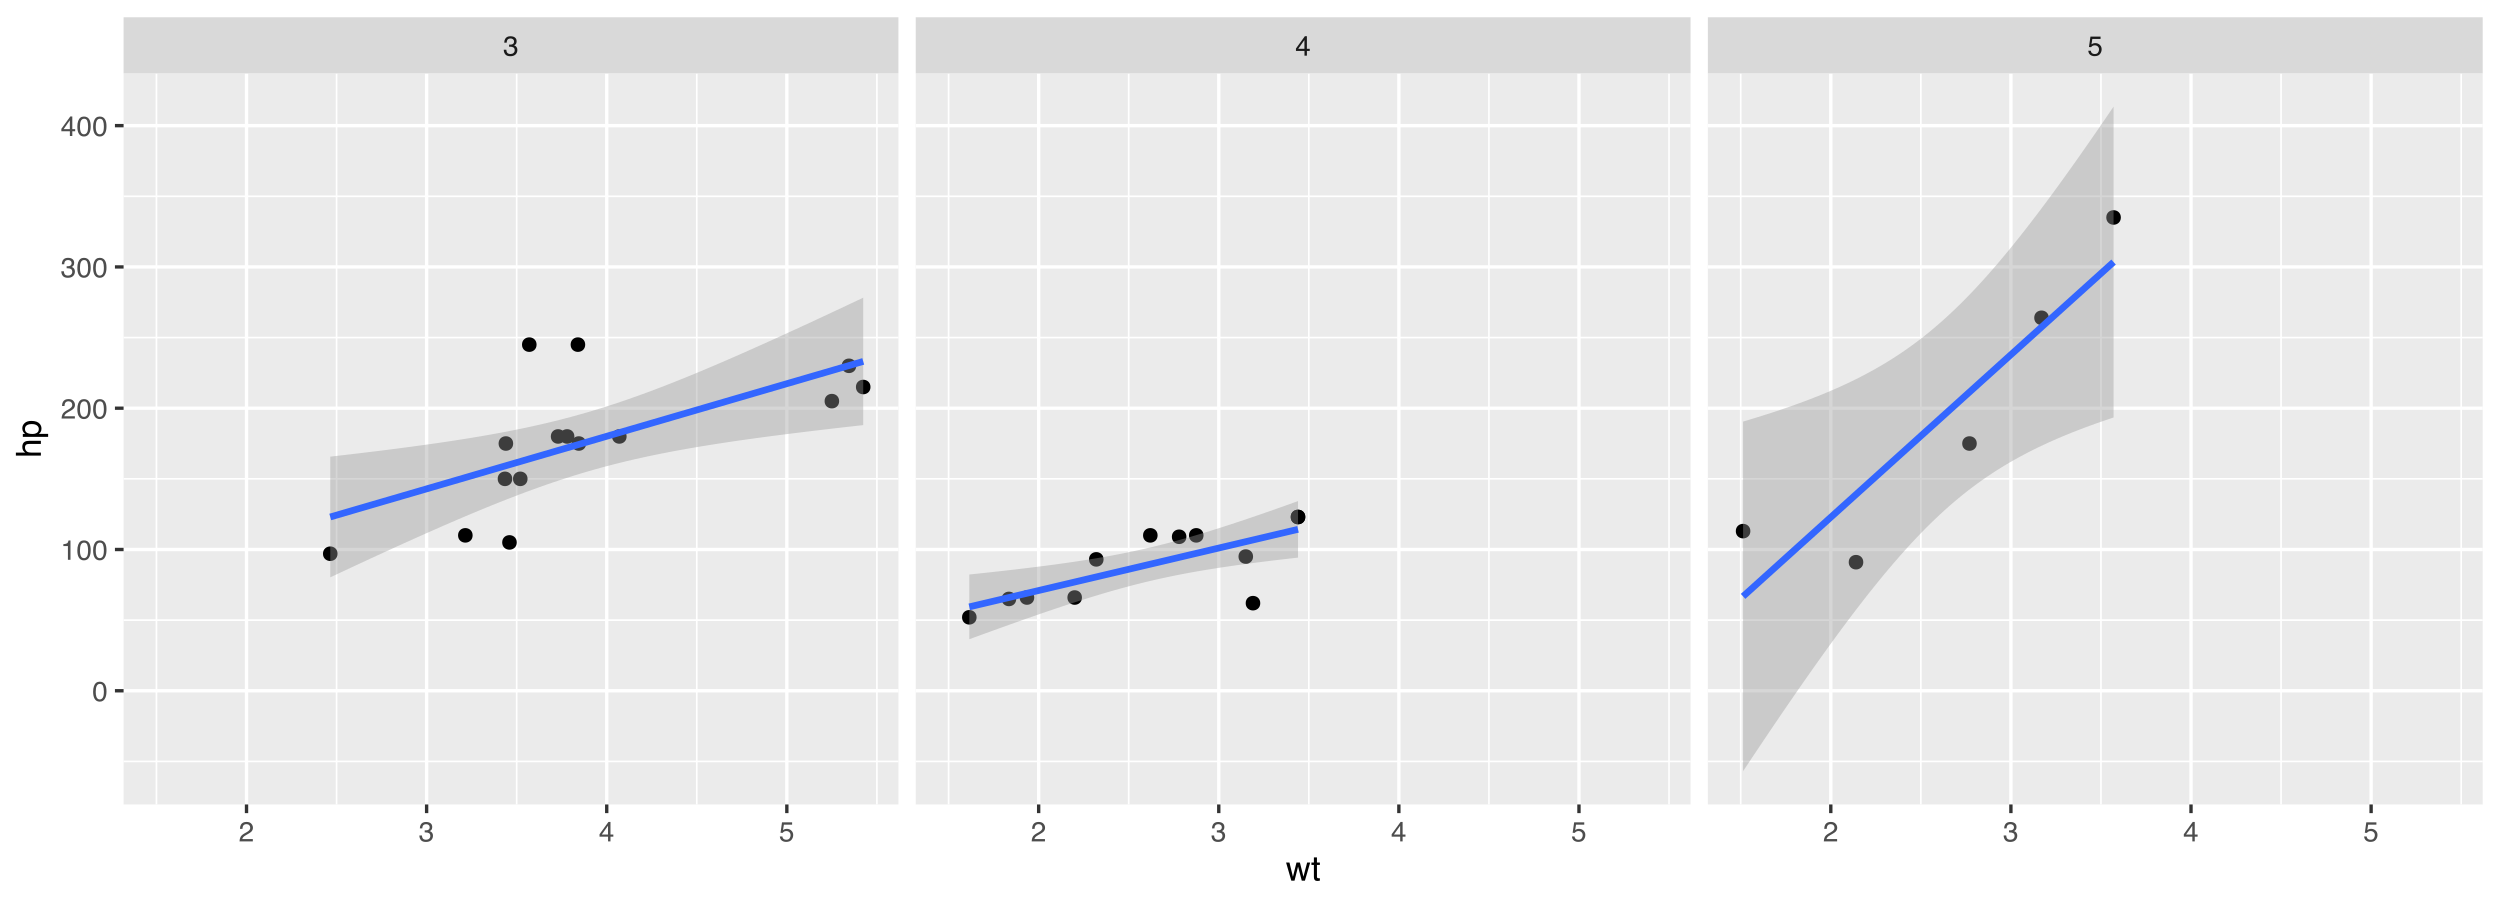 <?xml version="1.0" encoding="UTF-8"?>
<svg xmlns="http://www.w3.org/2000/svg" xmlns:xlink="http://www.w3.org/1999/xlink" width="792" height="288" viewBox="0 0 792 288">
<defs>
<g>
<g id="glyph-0-0">
<path d="M 0.281 0 L 0.281 -6.312 L 5.297 -6.312 L 5.297 0 Z M 4.5 -0.797 L 4.5 -5.516 L 1.078 -5.516 L 1.078 -0.797 Z M 4.5 -0.797 "/>
</g>
<g id="glyph-0-1">
<path d="M 2.281 0.172 C 1.551 0.172 1.02 -0.023 0.688 -0.422 C 0.363 -0.828 0.203 -1.316 0.203 -1.891 L 1.016 -1.891 C 1.047 -1.492 1.117 -1.203 1.234 -1.016 C 1.441 -0.691 1.805 -0.531 2.328 -0.531 C 2.734 -0.531 3.055 -0.641 3.297 -0.859 C 3.547 -1.078 3.672 -1.359 3.672 -1.703 C 3.672 -2.129 3.539 -2.426 3.281 -2.594 C 3.031 -2.758 2.672 -2.844 2.203 -2.844 C 2.148 -2.844 2.098 -2.844 2.047 -2.844 C 1.992 -2.844 1.941 -2.844 1.891 -2.844 L 1.891 -3.516 C 1.973 -3.516 2.039 -3.508 2.094 -3.5 C 2.145 -3.5 2.203 -3.5 2.266 -3.5 C 2.555 -3.5 2.797 -3.547 2.984 -3.641 C 3.305 -3.797 3.469 -4.082 3.469 -4.5 C 3.469 -4.801 3.359 -5.035 3.141 -5.203 C 2.922 -5.367 2.672 -5.453 2.391 -5.453 C 1.867 -5.453 1.508 -5.281 1.312 -4.938 C 1.207 -4.75 1.145 -4.477 1.125 -4.125 L 0.359 -4.125 C 0.359 -4.582 0.453 -4.973 0.641 -5.297 C 0.953 -5.867 1.504 -6.156 2.297 -6.156 C 2.93 -6.156 3.422 -6.016 3.766 -5.734 C 4.109 -5.461 4.281 -5.062 4.281 -4.531 C 4.281 -4.145 4.176 -3.836 3.969 -3.609 C 3.844 -3.461 3.68 -3.348 3.484 -3.266 C 3.805 -3.172 4.055 -3 4.234 -2.75 C 4.422 -2.5 4.516 -2.191 4.516 -1.828 C 4.516 -1.234 4.316 -0.75 3.922 -0.375 C 3.535 -0.008 2.988 0.172 2.281 0.172 Z M 2.281 0.172 "/>
</g>
<g id="glyph-0-2">
<path d="M 2.906 -2.172 L 2.906 -4.969 L 0.938 -2.172 Z M 2.922 0 L 2.922 -1.5 L 0.219 -1.5 L 0.219 -2.266 L 3.047 -6.172 L 3.688 -6.172 L 3.688 -2.172 L 4.594 -2.172 L 4.594 -1.5 L 3.688 -1.5 L 3.688 0 Z M 2.922 0 "/>
</g>
<g id="glyph-0-3">
<path d="M 1.094 -1.562 C 1.133 -1.125 1.336 -0.82 1.703 -0.656 C 1.879 -0.57 2.094 -0.531 2.344 -0.531 C 2.801 -0.531 3.141 -0.676 3.359 -0.969 C 3.578 -1.258 3.688 -1.582 3.688 -1.938 C 3.688 -2.363 3.555 -2.691 3.297 -2.922 C 3.035 -3.16 2.719 -3.281 2.344 -3.281 C 2.082 -3.281 1.852 -3.227 1.656 -3.125 C 1.469 -3.02 1.305 -2.879 1.172 -2.703 L 0.5 -2.734 L 0.969 -6.047 L 4.172 -6.047 L 4.172 -5.297 L 1.562 -5.297 L 1.297 -3.594 C 1.43 -3.695 1.566 -3.773 1.703 -3.828 C 1.93 -3.93 2.195 -3.984 2.5 -3.984 C 3.062 -3.984 3.535 -3.801 3.922 -3.438 C 4.316 -3.07 4.516 -2.609 4.516 -2.047 C 4.516 -1.461 4.332 -0.945 3.969 -0.5 C 3.613 -0.062 3.047 0.156 2.266 0.156 C 1.754 0.156 1.305 0.016 0.922 -0.266 C 0.547 -0.547 0.332 -0.977 0.281 -1.562 Z M 1.094 -1.562 "/>
</g>
<g id="glyph-0-4">
<path d="M 0.281 0 C 0.301 -0.531 0.406 -0.988 0.594 -1.375 C 0.789 -1.77 1.164 -2.129 1.719 -2.453 L 2.547 -2.922 C 2.91 -3.141 3.164 -3.328 3.312 -3.484 C 3.551 -3.711 3.672 -3.984 3.672 -4.297 C 3.672 -4.648 3.562 -4.93 3.344 -5.141 C 3.133 -5.359 2.848 -5.469 2.484 -5.469 C 1.961 -5.469 1.598 -5.266 1.391 -4.859 C 1.285 -4.648 1.227 -4.352 1.219 -3.969 L 0.422 -3.969 C 0.43 -4.5 0.531 -4.938 0.719 -5.281 C 1.051 -5.875 1.645 -6.172 2.5 -6.172 C 3.195 -6.172 3.707 -5.977 4.031 -5.594 C 4.363 -5.219 4.531 -4.797 4.531 -4.328 C 4.531 -3.836 4.352 -3.414 4 -3.062 C 3.801 -2.863 3.441 -2.617 2.922 -2.328 L 2.344 -2 C 2.062 -1.844 1.836 -1.695 1.672 -1.562 C 1.391 -1.312 1.211 -1.035 1.141 -0.734 L 4.5 -0.734 L 4.5 0 Z M 0.281 0 "/>
</g>
<g id="glyph-0-5">
<path d="M 2.375 -6.156 C 3.176 -6.156 3.754 -5.828 4.109 -5.172 C 4.379 -4.66 4.516 -3.961 4.516 -3.078 C 4.516 -2.242 4.391 -1.555 4.141 -1.016 C 3.785 -0.223 3.195 0.172 2.375 0.172 C 1.633 0.172 1.082 -0.148 0.719 -0.797 C 0.426 -1.328 0.281 -2.047 0.281 -2.953 C 0.281 -3.648 0.367 -4.25 0.547 -4.75 C 0.879 -5.688 1.488 -6.156 2.375 -6.156 Z M 2.375 -0.531 C 2.77 -0.531 3.086 -0.707 3.328 -1.062 C 3.566 -1.426 3.688 -2.086 3.688 -3.047 C 3.688 -3.754 3.598 -4.332 3.422 -4.781 C 3.254 -5.227 2.922 -5.453 2.422 -5.453 C 1.973 -5.453 1.641 -5.238 1.422 -4.812 C 1.211 -4.383 1.109 -3.754 1.109 -2.922 C 1.109 -2.297 1.176 -1.789 1.312 -1.406 C 1.52 -0.82 1.875 -0.531 2.375 -0.531 Z M 2.375 -0.531 "/>
</g>
<g id="glyph-0-6">
<path d="M 0.844 -4.359 L 0.844 -4.953 C 1.395 -5.004 1.781 -5.094 2 -5.219 C 2.227 -5.344 2.395 -5.645 2.5 -6.125 L 3.109 -6.125 L 3.109 0 L 2.297 0 L 2.297 -4.359 Z M 0.844 -4.359 "/>
</g>
<g id="glyph-1-0">
<path d="M 0.359 0 L 0.359 -7.891 L 6.625 -7.891 L 6.625 0 Z M 5.625 -0.984 L 5.625 -6.906 L 1.344 -6.906 L 1.344 -0.984 Z M 5.625 -0.984 "/>
</g>
<g id="glyph-1-1">
<path d="M 1.156 -5.75 L 2.266 -1.219 L 3.391 -5.75 L 4.469 -5.75 L 5.594 -1.25 L 6.766 -5.75 L 7.734 -5.75 L 6.062 0 L 5.062 0 L 3.891 -4.453 L 2.766 0 L 1.75 0 L 0.094 -5.75 Z M 1.156 -5.75 "/>
</g>
<g id="glyph-1-2">
<path d="M 0.906 -7.359 L 1.875 -7.359 L 1.875 -5.75 L 2.797 -5.75 L 2.797 -4.969 L 1.875 -4.969 L 1.875 -1.203 C 1.875 -1.004 1.941 -0.875 2.078 -0.812 C 2.16 -0.77 2.285 -0.75 2.453 -0.75 C 2.504 -0.75 2.555 -0.75 2.609 -0.75 C 2.66 -0.75 2.723 -0.754 2.797 -0.766 L 2.797 0 C 2.68 0.031 2.562 0.051 2.438 0.062 C 2.32 0.082 2.195 0.094 2.062 0.094 C 1.613 0.094 1.305 -0.02 1.141 -0.25 C 0.984 -0.488 0.906 -0.789 0.906 -1.156 L 0.906 -4.969 L 0.125 -4.969 L 0.125 -5.75 L 0.906 -5.75 Z M 0.906 -7.359 "/>
</g>
<g id="glyph-2-0">
<path d="M 0 -0.359 L -7.891 -0.359 L -7.891 -6.625 L 0 -6.625 Z M -0.984 -5.625 L -6.906 -5.625 L -6.906 -1.344 L -0.984 -1.344 Z M -0.984 -5.625 "/>
</g>
<g id="glyph-2-1">
<path d="M -7.922 -0.703 L -7.922 -1.672 L -4.969 -1.672 C -5.258 -1.898 -5.469 -2.109 -5.594 -2.297 C -5.789 -2.609 -5.891 -2.992 -5.891 -3.453 C -5.891 -4.285 -5.598 -4.852 -5.016 -5.156 C -4.691 -5.312 -4.25 -5.391 -3.688 -5.391 L 0 -5.391 L 0 -4.406 L -3.625 -4.406 C -4.051 -4.406 -4.363 -4.352 -4.562 -4.25 C -4.875 -4.07 -5.031 -3.738 -5.031 -3.25 C -5.031 -2.852 -4.891 -2.488 -4.609 -2.156 C -4.336 -1.832 -3.816 -1.672 -3.047 -1.672 L 0 -1.672 L 0 -0.703 Z M -7.922 -0.703 "/>
</g>
<g id="glyph-2-2">
<path d="M -0.656 -3.141 C -0.656 -3.586 -0.844 -3.957 -1.219 -4.25 C -1.594 -4.551 -2.156 -4.703 -2.906 -4.703 C -3.363 -4.703 -3.758 -4.641 -4.094 -4.516 C -4.727 -4.266 -5.047 -3.805 -5.047 -3.141 C -5.047 -2.461 -4.711 -2.004 -4.047 -1.766 C -3.68 -1.629 -3.223 -1.562 -2.672 -1.562 C -2.234 -1.562 -1.859 -1.629 -1.547 -1.766 C -0.953 -2.016 -0.656 -2.473 -0.656 -3.141 Z M -5.719 -0.641 L -5.719 -1.578 L -4.969 -1.578 C -5.227 -1.766 -5.426 -1.973 -5.562 -2.203 C -5.781 -2.535 -5.891 -2.922 -5.891 -3.359 C -5.891 -4.004 -5.641 -4.555 -5.141 -5.016 C -4.641 -5.473 -3.926 -5.703 -3 -5.703 C -1.75 -5.703 -0.852 -5.375 -0.312 -4.719 C 0.02 -4.301 0.188 -3.816 0.188 -3.266 C 0.188 -2.828 0.094 -2.461 -0.094 -2.172 C -0.195 -2.004 -0.379 -1.812 -0.641 -1.594 L 2.297 -1.594 L 2.297 -0.641 Z M -5.719 -0.641 "/>
</g>
</g>
<clipPath id="clip-0">
<path clip-rule="nonzero" d="M 39.152 23.246 L 284.621 23.246 L 284.621 254.848 L 39.152 254.848 Z M 39.152 23.246 "/>
</clipPath>
<clipPath id="clip-1">
<path clip-rule="nonzero" d="M 39.152 240 L 284.621 240 L 284.621 242 L 39.152 242 Z M 39.152 240 "/>
</clipPath>
<clipPath id="clip-2">
<path clip-rule="nonzero" d="M 39.152 196 L 284.621 196 L 284.621 197 L 39.152 197 Z M 39.152 196 "/>
</clipPath>
<clipPath id="clip-3">
<path clip-rule="nonzero" d="M 39.152 151 L 284.621 151 L 284.621 152 L 39.152 152 Z M 39.152 151 "/>
</clipPath>
<clipPath id="clip-4">
<path clip-rule="nonzero" d="M 39.152 106 L 284.621 106 L 284.621 108 L 39.152 108 Z M 39.152 106 "/>
</clipPath>
<clipPath id="clip-5">
<path clip-rule="nonzero" d="M 39.152 61 L 284.621 61 L 284.621 63 L 39.152 63 Z M 39.152 61 "/>
</clipPath>
<clipPath id="clip-6">
<path clip-rule="nonzero" d="M 49 23.246 L 50 23.246 L 50 254.848 L 49 254.848 Z M 49 23.246 "/>
</clipPath>
<clipPath id="clip-7">
<path clip-rule="nonzero" d="M 106 23.246 L 107 23.246 L 107 254.848 L 106 254.848 Z M 106 23.246 "/>
</clipPath>
<clipPath id="clip-8">
<path clip-rule="nonzero" d="M 163 23.246 L 164 23.246 L 164 254.848 L 163 254.848 Z M 163 23.246 "/>
</clipPath>
<clipPath id="clip-9">
<path clip-rule="nonzero" d="M 220 23.246 L 222 23.246 L 222 254.848 L 220 254.848 Z M 220 23.246 "/>
</clipPath>
<clipPath id="clip-10">
<path clip-rule="nonzero" d="M 277 23.246 L 279 23.246 L 279 254.848 L 277 254.848 Z M 277 23.246 "/>
</clipPath>
<clipPath id="clip-11">
<path clip-rule="nonzero" d="M 39.152 218 L 284.621 218 L 284.621 220 L 39.152 220 Z M 39.152 218 "/>
</clipPath>
<clipPath id="clip-12">
<path clip-rule="nonzero" d="M 39.152 173 L 284.621 173 L 284.621 175 L 39.152 175 Z M 39.152 173 "/>
</clipPath>
<clipPath id="clip-13">
<path clip-rule="nonzero" d="M 39.152 128 L 284.621 128 L 284.621 130 L 39.152 130 Z M 39.152 128 "/>
</clipPath>
<clipPath id="clip-14">
<path clip-rule="nonzero" d="M 39.152 84 L 284.621 84 L 284.621 86 L 39.152 86 Z M 39.152 84 "/>
</clipPath>
<clipPath id="clip-15">
<path clip-rule="nonzero" d="M 39.152 39 L 284.621 39 L 284.621 41 L 39.152 41 Z M 39.152 39 "/>
</clipPath>
<clipPath id="clip-16">
<path clip-rule="nonzero" d="M 77 23.246 L 79 23.246 L 79 254.848 L 77 254.848 Z M 77 23.246 "/>
</clipPath>
<clipPath id="clip-17">
<path clip-rule="nonzero" d="M 134 23.246 L 136 23.246 L 136 254.848 L 134 254.848 Z M 134 23.246 "/>
</clipPath>
<clipPath id="clip-18">
<path clip-rule="nonzero" d="M 191 23.246 L 193 23.246 L 193 254.848 L 191 254.848 Z M 191 23.246 "/>
</clipPath>
<clipPath id="clip-19">
<path clip-rule="nonzero" d="M 248 23.246 L 250 23.246 L 250 254.848 L 248 254.848 Z M 248 23.246 "/>
</clipPath>
<clipPath id="clip-20">
<path clip-rule="nonzero" d="M 290.102 23.246 L 535.57 23.246 L 535.57 254.848 L 290.102 254.848 Z M 290.102 23.246 "/>
</clipPath>
<clipPath id="clip-21">
<path clip-rule="nonzero" d="M 290.102 240 L 535.57 240 L 535.57 242 L 290.102 242 Z M 290.102 240 "/>
</clipPath>
<clipPath id="clip-22">
<path clip-rule="nonzero" d="M 290.102 196 L 535.57 196 L 535.57 197 L 290.102 197 Z M 290.102 196 "/>
</clipPath>
<clipPath id="clip-23">
<path clip-rule="nonzero" d="M 290.102 151 L 535.57 151 L 535.57 152 L 290.102 152 Z M 290.102 151 "/>
</clipPath>
<clipPath id="clip-24">
<path clip-rule="nonzero" d="M 290.102 106 L 535.57 106 L 535.57 108 L 290.102 108 Z M 290.102 106 "/>
</clipPath>
<clipPath id="clip-25">
<path clip-rule="nonzero" d="M 290.102 61 L 535.57 61 L 535.57 63 L 290.102 63 Z M 290.102 61 "/>
</clipPath>
<clipPath id="clip-26">
<path clip-rule="nonzero" d="M 300 23.246 L 301 23.246 L 301 254.848 L 300 254.848 Z M 300 23.246 "/>
</clipPath>
<clipPath id="clip-27">
<path clip-rule="nonzero" d="M 357 23.246 L 358 23.246 L 358 254.848 L 357 254.848 Z M 357 23.246 "/>
</clipPath>
<clipPath id="clip-28">
<path clip-rule="nonzero" d="M 414 23.246 L 415 23.246 L 415 254.848 L 414 254.848 Z M 414 23.246 "/>
</clipPath>
<clipPath id="clip-29">
<path clip-rule="nonzero" d="M 471 23.246 L 472 23.246 L 472 254.848 L 471 254.848 Z M 471 23.246 "/>
</clipPath>
<clipPath id="clip-30">
<path clip-rule="nonzero" d="M 528 23.246 L 530 23.246 L 530 254.848 L 528 254.848 Z M 528 23.246 "/>
</clipPath>
<clipPath id="clip-31">
<path clip-rule="nonzero" d="M 290.102 218 L 535.57 218 L 535.57 220 L 290.102 220 Z M 290.102 218 "/>
</clipPath>
<clipPath id="clip-32">
<path clip-rule="nonzero" d="M 290.102 173 L 535.57 173 L 535.57 175 L 290.102 175 Z M 290.102 173 "/>
</clipPath>
<clipPath id="clip-33">
<path clip-rule="nonzero" d="M 290.102 128 L 535.57 128 L 535.57 130 L 290.102 130 Z M 290.102 128 "/>
</clipPath>
<clipPath id="clip-34">
<path clip-rule="nonzero" d="M 290.102 84 L 535.57 84 L 535.57 86 L 290.102 86 Z M 290.102 84 "/>
</clipPath>
<clipPath id="clip-35">
<path clip-rule="nonzero" d="M 290.102 39 L 535.57 39 L 535.57 41 L 290.102 41 Z M 290.102 39 "/>
</clipPath>
<clipPath id="clip-36">
<path clip-rule="nonzero" d="M 328 23.246 L 330 23.246 L 330 254.848 L 328 254.848 Z M 328 23.246 "/>
</clipPath>
<clipPath id="clip-37">
<path clip-rule="nonzero" d="M 385 23.246 L 387 23.246 L 387 254.848 L 385 254.848 Z M 385 23.246 "/>
</clipPath>
<clipPath id="clip-38">
<path clip-rule="nonzero" d="M 442 23.246 L 444 23.246 L 444 254.848 L 442 254.848 Z M 442 23.246 "/>
</clipPath>
<clipPath id="clip-39">
<path clip-rule="nonzero" d="M 499 23.246 L 501 23.246 L 501 254.848 L 499 254.848 Z M 499 23.246 "/>
</clipPath>
<clipPath id="clip-40">
<path clip-rule="nonzero" d="M 541.051 23.246 L 786.52 23.246 L 786.52 254.848 L 541.051 254.848 Z M 541.051 23.246 "/>
</clipPath>
<clipPath id="clip-41">
<path clip-rule="nonzero" d="M 541.051 240 L 786.52 240 L 786.52 242 L 541.051 242 Z M 541.051 240 "/>
</clipPath>
<clipPath id="clip-42">
<path clip-rule="nonzero" d="M 541.051 196 L 786.52 196 L 786.52 197 L 541.051 197 Z M 541.051 196 "/>
</clipPath>
<clipPath id="clip-43">
<path clip-rule="nonzero" d="M 541.051 151 L 786.52 151 L 786.52 152 L 541.051 152 Z M 541.051 151 "/>
</clipPath>
<clipPath id="clip-44">
<path clip-rule="nonzero" d="M 541.051 106 L 786.52 106 L 786.52 108 L 541.051 108 Z M 541.051 106 "/>
</clipPath>
<clipPath id="clip-45">
<path clip-rule="nonzero" d="M 541.051 61 L 786.52 61 L 786.52 63 L 541.051 63 Z M 541.051 61 "/>
</clipPath>
<clipPath id="clip-46">
<path clip-rule="nonzero" d="M 551 23.246 L 552 23.246 L 552 254.848 L 551 254.848 Z M 551 23.246 "/>
</clipPath>
<clipPath id="clip-47">
<path clip-rule="nonzero" d="M 608 23.246 L 609 23.246 L 609 254.848 L 608 254.848 Z M 608 23.246 "/>
</clipPath>
<clipPath id="clip-48">
<path clip-rule="nonzero" d="M 665 23.246 L 666 23.246 L 666 254.848 L 665 254.848 Z M 665 23.246 "/>
</clipPath>
<clipPath id="clip-49">
<path clip-rule="nonzero" d="M 722 23.246 L 723 23.246 L 723 254.848 L 722 254.848 Z M 722 23.246 "/>
</clipPath>
<clipPath id="clip-50">
<path clip-rule="nonzero" d="M 779 23.246 L 780 23.246 L 780 254.848 L 779 254.848 Z M 779 23.246 "/>
</clipPath>
<clipPath id="clip-51">
<path clip-rule="nonzero" d="M 541.051 218 L 786.52 218 L 786.52 220 L 541.051 220 Z M 541.051 218 "/>
</clipPath>
<clipPath id="clip-52">
<path clip-rule="nonzero" d="M 541.051 173 L 786.52 173 L 786.52 175 L 541.051 175 Z M 541.051 173 "/>
</clipPath>
<clipPath id="clip-53">
<path clip-rule="nonzero" d="M 541.051 128 L 786.52 128 L 786.52 130 L 541.051 130 Z M 541.051 128 "/>
</clipPath>
<clipPath id="clip-54">
<path clip-rule="nonzero" d="M 541.051 84 L 786.52 84 L 786.52 86 L 541.051 86 Z M 541.051 84 "/>
</clipPath>
<clipPath id="clip-55">
<path clip-rule="nonzero" d="M 541.051 39 L 786.52 39 L 786.52 41 L 541.051 41 Z M 541.051 39 "/>
</clipPath>
<clipPath id="clip-56">
<path clip-rule="nonzero" d="M 579 23.246 L 581 23.246 L 581 254.848 L 579 254.848 Z M 579 23.246 "/>
</clipPath>
<clipPath id="clip-57">
<path clip-rule="nonzero" d="M 636 23.246 L 638 23.246 L 638 254.848 L 636 254.848 Z M 636 23.246 "/>
</clipPath>
<clipPath id="clip-58">
<path clip-rule="nonzero" d="M 693 23.246 L 695 23.246 L 695 254.848 L 693 254.848 Z M 693 23.246 "/>
</clipPath>
<clipPath id="clip-59">
<path clip-rule="nonzero" d="M 750 23.246 L 752 23.246 L 752 254.848 L 750 254.848 Z M 750 23.246 "/>
</clipPath>
<clipPath id="clip-60">
<path clip-rule="nonzero" d="M 39.152 5.48 L 284.621 5.48 L 284.621 23.246 L 39.152 23.246 Z M 39.152 5.48 "/>
</clipPath>
<clipPath id="clip-61">
<path clip-rule="nonzero" d="M 290.102 5.48 L 535.57 5.48 L 535.57 23.246 L 290.102 23.246 Z M 290.102 5.48 "/>
</clipPath>
<clipPath id="clip-62">
<path clip-rule="nonzero" d="M 541.051 5.48 L 786.52 5.48 L 786.52 23.246 L 541.051 23.246 Z M 541.051 5.48 "/>
</clipPath>
</defs>
<rect x="-79.2" y="-28.8" width="950.4" height="345.6" fill="rgb(100%, 100%, 100%)" fill-opacity="1"/>
<rect x="-79.2" y="-28.8" width="950.4" height="345.6" fill="rgb(100%, 100%, 100%)" fill-opacity="1"/>
<path fill="none" stroke-width="1.067" stroke-linecap="round" stroke-linejoin="round" stroke="rgb(100%, 100%, 100%)" stroke-opacity="1" stroke-miterlimit="10" d="M 0 288 L 792 288 L 792 0 L 0 0 Z M 0 288 "/>
<g clip-path="url(#clip-0)">
<path fill-rule="nonzero" fill="rgb(92.157%, 92.157%, 92.157%)" fill-opacity="1" d="M 39.152 254.848 L 284.621 254.848 L 284.621 23.246 L 39.152 23.246 Z M 39.152 254.848 "/>
</g>
<g clip-path="url(#clip-1)">
<path fill="none" stroke-width="0.533" stroke-linecap="butt" stroke-linejoin="round" stroke="rgb(100%, 100%, 100%)" stroke-opacity="1" stroke-miterlimit="10" d="M 39.152 241.215 L 284.621 241.215 "/>
</g>
<g clip-path="url(#clip-2)">
<path fill="none" stroke-width="0.533" stroke-linecap="butt" stroke-linejoin="round" stroke="rgb(100%, 100%, 100%)" stroke-opacity="1" stroke-miterlimit="10" d="M 39.152 196.457 L 284.621 196.457 "/>
</g>
<g clip-path="url(#clip-3)">
<path fill="none" stroke-width="0.533" stroke-linecap="butt" stroke-linejoin="round" stroke="rgb(100%, 100%, 100%)" stroke-opacity="1" stroke-miterlimit="10" d="M 39.152 151.699 L 284.621 151.699 "/>
</g>
<g clip-path="url(#clip-4)">
<path fill="none" stroke-width="0.533" stroke-linecap="butt" stroke-linejoin="round" stroke="rgb(100%, 100%, 100%)" stroke-opacity="1" stroke-miterlimit="10" d="M 39.152 106.938 L 284.621 106.938 "/>
</g>
<g clip-path="url(#clip-5)">
<path fill="none" stroke-width="0.533" stroke-linecap="butt" stroke-linejoin="round" stroke="rgb(100%, 100%, 100%)" stroke-opacity="1" stroke-miterlimit="10" d="M 39.152 62.18 L 284.621 62.18 "/>
</g>
<g clip-path="url(#clip-6)">
<path fill="none" stroke-width="0.533" stroke-linecap="butt" stroke-linejoin="round" stroke="rgb(100%, 100%, 100%)" stroke-opacity="1" stroke-miterlimit="10" d="M 49.566 254.848 L 49.566 23.246 "/>
</g>
<g clip-path="url(#clip-7)">
<path fill="none" stroke-width="0.533" stroke-linecap="butt" stroke-linejoin="round" stroke="rgb(100%, 100%, 100%)" stroke-opacity="1" stroke-miterlimit="10" d="M 106.625 254.848 L 106.625 23.246 "/>
</g>
<g clip-path="url(#clip-8)">
<path fill="none" stroke-width="0.533" stroke-linecap="butt" stroke-linejoin="round" stroke="rgb(100%, 100%, 100%)" stroke-opacity="1" stroke-miterlimit="10" d="M 163.684 254.848 L 163.684 23.246 "/>
</g>
<g clip-path="url(#clip-9)">
<path fill="none" stroke-width="0.533" stroke-linecap="butt" stroke-linejoin="round" stroke="rgb(100%, 100%, 100%)" stroke-opacity="1" stroke-miterlimit="10" d="M 220.742 254.848 L 220.742 23.246 "/>
</g>
<g clip-path="url(#clip-10)">
<path fill="none" stroke-width="0.533" stroke-linecap="butt" stroke-linejoin="round" stroke="rgb(100%, 100%, 100%)" stroke-opacity="1" stroke-miterlimit="10" d="M 277.801 254.848 L 277.801 23.246 "/>
</g>
<g clip-path="url(#clip-11)">
<path fill="none" stroke-width="1.067" stroke-linecap="butt" stroke-linejoin="round" stroke="rgb(100%, 100%, 100%)" stroke-opacity="1" stroke-miterlimit="10" d="M 39.152 218.836 L 284.621 218.836 "/>
</g>
<g clip-path="url(#clip-12)">
<path fill="none" stroke-width="1.067" stroke-linecap="butt" stroke-linejoin="round" stroke="rgb(100%, 100%, 100%)" stroke-opacity="1" stroke-miterlimit="10" d="M 39.152 174.078 L 284.621 174.078 "/>
</g>
<g clip-path="url(#clip-13)">
<path fill="none" stroke-width="1.067" stroke-linecap="butt" stroke-linejoin="round" stroke="rgb(100%, 100%, 100%)" stroke-opacity="1" stroke-miterlimit="10" d="M 39.152 129.32 L 284.621 129.32 "/>
</g>
<g clip-path="url(#clip-14)">
<path fill="none" stroke-width="1.067" stroke-linecap="butt" stroke-linejoin="round" stroke="rgb(100%, 100%, 100%)" stroke-opacity="1" stroke-miterlimit="10" d="M 39.152 84.559 L 284.621 84.559 "/>
</g>
<g clip-path="url(#clip-15)">
<path fill="none" stroke-width="1.067" stroke-linecap="butt" stroke-linejoin="round" stroke="rgb(100%, 100%, 100%)" stroke-opacity="1" stroke-miterlimit="10" d="M 39.152 39.801 L 284.621 39.801 "/>
</g>
<g clip-path="url(#clip-16)">
<path fill="none" stroke-width="1.067" stroke-linecap="butt" stroke-linejoin="round" stroke="rgb(100%, 100%, 100%)" stroke-opacity="1" stroke-miterlimit="10" d="M 78.098 254.848 L 78.098 23.246 "/>
</g>
<g clip-path="url(#clip-17)">
<path fill="none" stroke-width="1.067" stroke-linecap="butt" stroke-linejoin="round" stroke="rgb(100%, 100%, 100%)" stroke-opacity="1" stroke-miterlimit="10" d="M 135.152 254.848 L 135.152 23.246 "/>
</g>
<g clip-path="url(#clip-18)">
<path fill="none" stroke-width="1.067" stroke-linecap="butt" stroke-linejoin="round" stroke="rgb(100%, 100%, 100%)" stroke-opacity="1" stroke-miterlimit="10" d="M 192.211 254.848 L 192.211 23.246 "/>
</g>
<g clip-path="url(#clip-19)">
<path fill="none" stroke-width="1.067" stroke-linecap="butt" stroke-linejoin="round" stroke="rgb(100%, 100%, 100%)" stroke-opacity="1" stroke-miterlimit="10" d="M 249.27 254.848 L 249.27 23.246 "/>
</g>
<path fill-rule="nonzero" fill="rgb(0%, 0%, 0%)" fill-opacity="1" stroke-width="0.709" stroke-linecap="round" stroke-linejoin="round" stroke="rgb(0%, 0%, 0%)" stroke-opacity="1" stroke-miterlimit="10" d="M 149.375 169.602 C 149.375 172.207 145.465 172.207 145.465 169.602 C 145.465 166.996 149.375 166.996 149.375 169.602 "/>
<path fill-rule="nonzero" fill="rgb(0%, 0%, 0%)" fill-opacity="1" stroke-width="0.709" stroke-linecap="round" stroke-linejoin="round" stroke="rgb(0%, 0%, 0%)" stroke-opacity="1" stroke-miterlimit="10" d="M 162.215 140.508 C 162.215 143.113 158.305 143.113 158.305 140.508 C 158.305 137.902 162.215 137.902 162.215 140.508 "/>
<path fill-rule="nonzero" fill="rgb(0%, 0%, 0%)" fill-opacity="1" stroke-width="0.709" stroke-linecap="round" stroke-linejoin="round" stroke="rgb(0%, 0%, 0%)" stroke-opacity="1" stroke-miterlimit="10" d="M 163.355 171.84 C 163.355 174.445 159.445 174.445 159.445 171.84 C 159.445 169.234 163.355 169.234 163.355 171.84 "/>
<path fill-rule="nonzero" fill="rgb(0%, 0%, 0%)" fill-opacity="1" stroke-width="0.709" stroke-linecap="round" stroke-linejoin="round" stroke="rgb(0%, 0%, 0%)" stroke-opacity="1" stroke-miterlimit="10" d="M 169.633 109.176 C 169.633 111.785 165.723 111.785 165.723 109.176 C 165.723 106.57 169.633 106.57 169.633 109.176 "/>
<path fill-rule="nonzero" fill="rgb(0%, 0%, 0%)" fill-opacity="1" stroke-width="0.709" stroke-linecap="round" stroke-linejoin="round" stroke="rgb(0%, 0%, 0%)" stroke-opacity="1" stroke-miterlimit="10" d="M 198.16 138.27 C 198.16 140.875 194.25 140.875 194.25 138.27 C 194.25 135.664 198.16 135.664 198.16 138.27 "/>
<path fill-rule="nonzero" fill="rgb(0%, 0%, 0%)" fill-opacity="1" stroke-width="0.709" stroke-linecap="round" stroke-linejoin="round" stroke="rgb(0%, 0%, 0%)" stroke-opacity="1" stroke-miterlimit="10" d="M 178.762 138.27 C 178.762 140.875 174.852 140.875 174.852 138.27 C 174.852 135.664 178.762 135.664 178.762 138.27 "/>
<path fill-rule="nonzero" fill="rgb(0%, 0%, 0%)" fill-opacity="1" stroke-width="0.709" stroke-linecap="round" stroke-linejoin="round" stroke="rgb(0%, 0%, 0%)" stroke-opacity="1" stroke-miterlimit="10" d="M 181.613 138.27 C 181.613 140.875 177.703 140.875 177.703 138.27 C 177.703 135.664 181.613 135.664 181.613 138.27 "/>
<path fill-rule="nonzero" fill="rgb(0%, 0%, 0%)" fill-opacity="1" stroke-width="0.709" stroke-linecap="round" stroke-linejoin="round" stroke="rgb(0%, 0%, 0%)" stroke-opacity="1" stroke-miterlimit="10" d="M 265.488 127.082 C 265.488 129.688 261.582 129.688 261.582 127.082 C 261.582 124.473 265.488 124.473 265.488 127.082 "/>
<path fill-rule="nonzero" fill="rgb(0%, 0%, 0%)" fill-opacity="1" stroke-width="0.709" stroke-linecap="round" stroke-linejoin="round" stroke="rgb(0%, 0%, 0%)" stroke-opacity="1" stroke-miterlimit="10" d="M 275.418 122.605 C 275.418 125.211 271.508 125.211 271.508 122.605 C 271.508 120 275.418 120 275.418 122.605 "/>
<path fill-rule="nonzero" fill="rgb(0%, 0%, 0%)" fill-opacity="1" stroke-width="0.709" stroke-linecap="round" stroke-linejoin="round" stroke="rgb(0%, 0%, 0%)" stroke-opacity="1" stroke-miterlimit="10" d="M 270.91 115.891 C 270.91 118.496 267 118.496 267 115.891 C 267 113.285 270.91 113.285 270.91 115.891 "/>
<path fill-rule="nonzero" fill="rgb(0%, 0%, 0%)" fill-opacity="1" stroke-width="0.709" stroke-linecap="round" stroke-linejoin="round" stroke="rgb(0%, 0%, 0%)" stroke-opacity="1" stroke-miterlimit="10" d="M 106.582 175.422 C 106.582 178.027 102.672 178.027 102.672 175.422 C 102.672 172.812 106.582 172.812 106.582 175.422 "/>
<path fill-rule="nonzero" fill="rgb(0%, 0%, 0%)" fill-opacity="1" stroke-width="0.709" stroke-linecap="round" stroke-linejoin="round" stroke="rgb(0%, 0%, 0%)" stroke-opacity="1" stroke-miterlimit="10" d="M 166.777 151.699 C 166.777 154.305 162.871 154.305 162.871 151.699 C 162.871 149.09 166.777 149.09 166.777 151.699 "/>
<path fill-rule="nonzero" fill="rgb(0%, 0%, 0%)" fill-opacity="1" stroke-width="0.709" stroke-linecap="round" stroke-linejoin="round" stroke="rgb(0%, 0%, 0%)" stroke-opacity="1" stroke-miterlimit="10" d="M 161.93 151.699 C 161.93 154.305 158.02 154.305 158.02 151.699 C 158.02 149.09 161.93 149.09 161.93 151.699 "/>
<path fill-rule="nonzero" fill="rgb(0%, 0%, 0%)" fill-opacity="1" stroke-width="0.709" stroke-linecap="round" stroke-linejoin="round" stroke="rgb(0%, 0%, 0%)" stroke-opacity="1" stroke-miterlimit="10" d="M 185.039 109.176 C 185.039 111.785 181.129 111.785 181.129 109.176 C 181.129 106.57 185.039 106.57 185.039 109.176 "/>
<path fill-rule="nonzero" fill="rgb(0%, 0%, 0%)" fill-opacity="1" stroke-width="0.709" stroke-linecap="round" stroke-linejoin="round" stroke="rgb(0%, 0%, 0%)" stroke-opacity="1" stroke-miterlimit="10" d="M 185.324 140.508 C 185.324 143.113 181.414 143.113 181.414 140.508 C 181.414 137.902 185.324 137.902 185.324 140.508 "/>
<path fill-rule="nonzero" fill="rgb(60%, 60%, 60%)" fill-opacity="0.4" d="M 104.629 144.664 L 108.902 144.172 L 111.039 143.922 L 115.312 143.414 L 117.449 143.152 L 119.59 142.891 L 121.727 142.625 L 123.863 142.355 L 126 142.082 L 128.137 141.801 L 130.273 141.516 L 132.41 141.227 L 134.547 140.934 L 136.684 140.633 L 138.824 140.324 L 140.961 140.012 L 143.098 139.691 L 145.234 139.359 L 147.371 139.023 L 149.508 138.676 L 151.645 138.32 L 153.781 137.953 L 155.918 137.574 L 158.059 137.184 L 160.195 136.781 L 162.332 136.363 L 164.469 135.934 L 166.605 135.488 L 168.742 135.027 L 170.879 134.551 L 173.016 134.055 L 175.152 133.539 L 177.293 133.008 L 179.43 132.457 L 181.566 131.887 L 183.703 131.293 L 185.84 130.684 L 187.977 130.051 L 190.113 129.398 L 192.25 128.727 L 194.387 128.035 L 196.527 127.324 L 198.664 126.594 L 200.801 125.844 L 202.938 125.078 L 205.074 124.297 L 207.211 123.496 L 209.348 122.684 L 211.484 121.855 L 213.621 121.012 L 215.762 120.156 L 217.898 119.293 L 220.035 118.414 L 222.172 117.523 L 224.309 116.625 L 226.445 115.719 L 228.582 114.801 L 230.719 113.875 L 232.855 112.945 L 234.996 112.004 L 237.133 111.059 L 239.27 110.105 L 241.406 109.148 L 243.543 108.188 L 245.68 107.219 L 247.816 106.246 L 249.953 105.27 L 252.09 104.289 L 254.23 103.305 L 256.367 102.316 L 260.641 100.332 L 264.914 98.332 L 269.188 96.324 L 271.324 95.316 L 273.465 94.309 L 273.465 134.676 L 271.324 134.914 L 269.188 135.152 L 267.051 135.395 L 262.777 135.887 L 260.641 136.137 L 258.504 136.391 L 254.23 136.906 L 252.09 137.172 L 249.953 137.438 L 245.68 137.984 L 243.543 138.266 L 241.406 138.551 L 239.27 138.84 L 237.133 139.137 L 234.996 139.438 L 232.855 139.746 L 230.719 140.062 L 228.582 140.387 L 226.445 140.719 L 224.309 141.059 L 222.172 141.406 L 220.035 141.766 L 217.898 142.137 L 215.762 142.516 L 213.621 142.91 L 211.484 143.316 L 209.348 143.734 L 207.211 144.168 L 205.074 144.617 L 202.938 145.082 L 200.801 145.562 L 198.664 146.062 L 196.527 146.582 L 194.387 147.117 L 192.25 147.672 L 190.113 148.25 L 187.977 148.844 L 185.84 149.461 L 183.703 150.098 L 181.566 150.754 L 179.43 151.43 L 177.293 152.129 L 175.152 152.844 L 173.016 153.578 L 170.879 154.332 L 168.742 155.102 L 166.605 155.887 L 164.469 156.688 L 162.332 157.508 L 160.195 158.34 L 158.059 159.184 L 155.918 160.043 L 153.781 160.91 L 151.645 161.793 L 149.508 162.684 L 147.371 163.586 L 145.234 164.492 L 143.098 165.414 L 140.961 166.34 L 138.824 167.273 L 136.684 168.215 L 134.547 169.16 L 132.41 170.113 L 128.137 172.035 L 126 173.004 L 121.727 174.957 L 119.59 175.938 L 117.449 176.922 L 111.039 179.898 L 106.766 181.898 L 104.629 182.902 Z M 104.629 144.664 "/>
<path fill="none" stroke-width="2.134" stroke-linecap="butt" stroke-linejoin="round" stroke="rgb(20%, 40%, 100%)" stroke-opacity="1" stroke-miterlimit="10" d="M 104.629 163.781 L 106.766 163.16 L 113.176 161.285 L 115.312 160.664 L 117.449 160.039 L 119.59 159.414 L 121.727 158.789 L 123.863 158.168 L 128.137 156.918 L 130.273 156.297 L 136.684 154.422 L 138.824 153.801 L 145.234 151.926 L 147.371 151.305 L 151.645 150.055 L 153.781 149.434 L 155.918 148.809 L 158.059 148.184 L 160.195 147.559 L 162.332 146.938 L 168.742 145.062 L 170.879 144.441 L 175.152 143.191 L 177.293 142.566 L 179.43 141.945 L 183.703 140.695 L 185.84 140.074 L 192.25 138.199 L 194.387 137.578 L 196.527 136.953 L 200.801 135.703 L 202.938 135.082 L 207.211 133.832 L 209.348 133.211 L 213.621 131.961 L 215.762 131.336 L 217.898 130.715 L 224.309 128.84 L 226.445 128.219 L 232.855 126.344 L 234.996 125.723 L 239.27 124.473 L 241.406 123.852 L 247.816 121.977 L 249.953 121.355 L 252.09 120.73 L 254.23 120.105 L 256.367 119.48 L 258.504 118.859 L 262.777 117.609 L 264.914 116.988 L 271.324 115.113 L 273.465 114.492 "/>
<g clip-path="url(#clip-20)">
<path fill-rule="nonzero" fill="rgb(92.157%, 92.157%, 92.157%)" fill-opacity="1" d="M 290.102 254.848 L 535.57 254.848 L 535.57 23.246 L 290.102 23.246 Z M 290.102 254.848 "/>
</g>
<g clip-path="url(#clip-21)">
<path fill="none" stroke-width="0.533" stroke-linecap="butt" stroke-linejoin="round" stroke="rgb(100%, 100%, 100%)" stroke-opacity="1" stroke-miterlimit="10" d="M 290.102 241.215 L 535.57 241.215 "/>
</g>
<g clip-path="url(#clip-22)">
<path fill="none" stroke-width="0.533" stroke-linecap="butt" stroke-linejoin="round" stroke="rgb(100%, 100%, 100%)" stroke-opacity="1" stroke-miterlimit="10" d="M 290.102 196.457 L 535.57 196.457 "/>
</g>
<g clip-path="url(#clip-23)">
<path fill="none" stroke-width="0.533" stroke-linecap="butt" stroke-linejoin="round" stroke="rgb(100%, 100%, 100%)" stroke-opacity="1" stroke-miterlimit="10" d="M 290.102 151.699 L 535.57 151.699 "/>
</g>
<g clip-path="url(#clip-24)">
<path fill="none" stroke-width="0.533" stroke-linecap="butt" stroke-linejoin="round" stroke="rgb(100%, 100%, 100%)" stroke-opacity="1" stroke-miterlimit="10" d="M 290.102 106.938 L 535.57 106.938 "/>
</g>
<g clip-path="url(#clip-25)">
<path fill="none" stroke-width="0.533" stroke-linecap="butt" stroke-linejoin="round" stroke="rgb(100%, 100%, 100%)" stroke-opacity="1" stroke-miterlimit="10" d="M 290.102 62.18 L 535.57 62.18 "/>
</g>
<g clip-path="url(#clip-26)">
<path fill="none" stroke-width="0.533" stroke-linecap="butt" stroke-linejoin="round" stroke="rgb(100%, 100%, 100%)" stroke-opacity="1" stroke-miterlimit="10" d="M 300.516 254.848 L 300.516 23.246 "/>
</g>
<g clip-path="url(#clip-27)">
<path fill="none" stroke-width="0.533" stroke-linecap="butt" stroke-linejoin="round" stroke="rgb(100%, 100%, 100%)" stroke-opacity="1" stroke-miterlimit="10" d="M 357.574 254.848 L 357.574 23.246 "/>
</g>
<g clip-path="url(#clip-28)">
<path fill="none" stroke-width="0.533" stroke-linecap="butt" stroke-linejoin="round" stroke="rgb(100%, 100%, 100%)" stroke-opacity="1" stroke-miterlimit="10" d="M 414.633 254.848 L 414.633 23.246 "/>
</g>
<g clip-path="url(#clip-29)">
<path fill="none" stroke-width="0.533" stroke-linecap="butt" stroke-linejoin="round" stroke="rgb(100%, 100%, 100%)" stroke-opacity="1" stroke-miterlimit="10" d="M 471.691 254.848 L 471.691 23.246 "/>
</g>
<g clip-path="url(#clip-30)">
<path fill="none" stroke-width="0.533" stroke-linecap="butt" stroke-linejoin="round" stroke="rgb(100%, 100%, 100%)" stroke-opacity="1" stroke-miterlimit="10" d="M 528.75 254.848 L 528.75 23.246 "/>
</g>
<g clip-path="url(#clip-31)">
<path fill="none" stroke-width="1.067" stroke-linecap="butt" stroke-linejoin="round" stroke="rgb(100%, 100%, 100%)" stroke-opacity="1" stroke-miterlimit="10" d="M 290.102 218.836 L 535.57 218.836 "/>
</g>
<g clip-path="url(#clip-32)">
<path fill="none" stroke-width="1.067" stroke-linecap="butt" stroke-linejoin="round" stroke="rgb(100%, 100%, 100%)" stroke-opacity="1" stroke-miterlimit="10" d="M 290.102 174.078 L 535.57 174.078 "/>
</g>
<g clip-path="url(#clip-33)">
<path fill="none" stroke-width="1.067" stroke-linecap="butt" stroke-linejoin="round" stroke="rgb(100%, 100%, 100%)" stroke-opacity="1" stroke-miterlimit="10" d="M 290.102 129.32 L 535.57 129.32 "/>
</g>
<g clip-path="url(#clip-34)">
<path fill="none" stroke-width="1.067" stroke-linecap="butt" stroke-linejoin="round" stroke="rgb(100%, 100%, 100%)" stroke-opacity="1" stroke-miterlimit="10" d="M 290.102 84.559 L 535.57 84.559 "/>
</g>
<g clip-path="url(#clip-35)">
<path fill="none" stroke-width="1.067" stroke-linecap="butt" stroke-linejoin="round" stroke="rgb(100%, 100%, 100%)" stroke-opacity="1" stroke-miterlimit="10" d="M 290.102 39.801 L 535.57 39.801 "/>
</g>
<g clip-path="url(#clip-36)">
<path fill="none" stroke-width="1.067" stroke-linecap="butt" stroke-linejoin="round" stroke="rgb(100%, 100%, 100%)" stroke-opacity="1" stroke-miterlimit="10" d="M 329.047 254.848 L 329.047 23.246 "/>
</g>
<g clip-path="url(#clip-37)">
<path fill="none" stroke-width="1.067" stroke-linecap="butt" stroke-linejoin="round" stroke="rgb(100%, 100%, 100%)" stroke-opacity="1" stroke-miterlimit="10" d="M 386.105 254.848 L 386.105 23.246 "/>
</g>
<g clip-path="url(#clip-38)">
<path fill="none" stroke-width="1.067" stroke-linecap="butt" stroke-linejoin="round" stroke="rgb(100%, 100%, 100%)" stroke-opacity="1" stroke-miterlimit="10" d="M 443.16 254.848 L 443.16 23.246 "/>
</g>
<g clip-path="url(#clip-39)">
<path fill="none" stroke-width="1.067" stroke-linecap="butt" stroke-linejoin="round" stroke="rgb(100%, 100%, 100%)" stroke-opacity="1" stroke-miterlimit="10" d="M 500.219 254.848 L 500.219 23.246 "/>
</g>
<path fill-rule="nonzero" fill="rgb(0%, 0%, 0%)" fill-opacity="1" stroke-width="0.709" stroke-linecap="round" stroke-linejoin="round" stroke="rgb(0%, 0%, 0%)" stroke-opacity="1" stroke-miterlimit="10" d="M 366.375 169.602 C 366.375 172.207 362.469 172.207 362.469 169.602 C 362.469 166.996 366.375 166.996 366.375 169.602 "/>
<path fill-rule="nonzero" fill="rgb(0%, 0%, 0%)" fill-opacity="1" stroke-width="0.709" stroke-linecap="round" stroke-linejoin="round" stroke="rgb(0%, 0%, 0%)" stroke-opacity="1" stroke-miterlimit="10" d="M 380.926 169.602 C 380.926 172.207 377.016 172.207 377.016 169.602 C 377.016 166.996 380.926 166.996 380.926 169.602 "/>
<path fill-rule="nonzero" fill="rgb(0%, 0%, 0%)" fill-opacity="1" stroke-width="0.709" stroke-linecap="round" stroke-linejoin="round" stroke="rgb(0%, 0%, 0%)" stroke-opacity="1" stroke-miterlimit="10" d="M 349.258 177.211 C 349.258 179.816 345.348 179.816 345.348 177.211 C 345.348 174.605 349.258 174.605 349.258 177.211 "/>
<path fill-rule="nonzero" fill="rgb(0%, 0%, 0%)" fill-opacity="1" stroke-width="0.709" stroke-linecap="round" stroke-linejoin="round" stroke="rgb(0%, 0%, 0%)" stroke-opacity="1" stroke-miterlimit="10" d="M 398.898 191.086 C 398.898 193.691 394.988 193.691 394.988 191.086 C 394.988 188.48 398.898 188.48 398.898 191.086 "/>
<path fill-rule="nonzero" fill="rgb(0%, 0%, 0%)" fill-opacity="1" stroke-width="0.709" stroke-linecap="round" stroke-linejoin="round" stroke="rgb(0%, 0%, 0%)" stroke-opacity="1" stroke-miterlimit="10" d="M 396.617 176.316 C 396.617 178.922 392.707 178.922 392.707 176.316 C 392.707 173.711 396.617 173.711 396.617 176.316 "/>
<path fill-rule="nonzero" fill="rgb(0%, 0%, 0%)" fill-opacity="1" stroke-width="0.709" stroke-linecap="round" stroke-linejoin="round" stroke="rgb(0%, 0%, 0%)" stroke-opacity="1" stroke-miterlimit="10" d="M 413.164 163.781 C 413.164 166.391 409.254 166.391 409.254 163.781 C 409.254 161.176 413.164 161.176 413.164 163.781 "/>
<path fill-rule="nonzero" fill="rgb(0%, 0%, 0%)" fill-opacity="1" stroke-width="0.709" stroke-linecap="round" stroke-linejoin="round" stroke="rgb(0%, 0%, 0%)" stroke-opacity="1" stroke-miterlimit="10" d="M 413.164 163.781 C 413.164 166.391 409.254 166.391 409.254 163.781 C 409.254 161.176 413.164 161.176 413.164 163.781 "/>
<path fill-rule="nonzero" fill="rgb(0%, 0%, 0%)" fill-opacity="1" stroke-width="0.709" stroke-linecap="round" stroke-linejoin="round" stroke="rgb(0%, 0%, 0%)" stroke-opacity="1" stroke-miterlimit="10" d="M 342.41 189.297 C 342.41 191.902 338.504 191.902 338.504 189.297 C 338.504 186.691 342.41 186.691 342.41 189.297 "/>
<path fill-rule="nonzero" fill="rgb(0%, 0%, 0%)" fill-opacity="1" stroke-width="0.709" stroke-linecap="round" stroke-linejoin="round" stroke="rgb(0%, 0%, 0%)" stroke-opacity="1" stroke-miterlimit="10" d="M 309.031 195.562 C 309.031 198.168 305.125 198.168 305.125 195.562 C 305.125 192.957 309.031 192.957 309.031 195.562 "/>
<path fill-rule="nonzero" fill="rgb(0%, 0%, 0%)" fill-opacity="1" stroke-width="0.709" stroke-linecap="round" stroke-linejoin="round" stroke="rgb(0%, 0%, 0%)" stroke-opacity="1" stroke-miterlimit="10" d="M 321.586 189.742 C 321.586 192.352 317.676 192.352 317.676 189.742 C 317.676 187.137 321.586 187.137 321.586 189.742 "/>
<path fill-rule="nonzero" fill="rgb(0%, 0%, 0%)" fill-opacity="1" stroke-width="0.709" stroke-linecap="round" stroke-linejoin="round" stroke="rgb(0%, 0%, 0%)" stroke-opacity="1" stroke-miterlimit="10" d="M 327.293 189.297 C 327.293 191.902 323.383 191.902 323.383 189.297 C 323.383 186.691 327.293 186.691 327.293 189.297 "/>
<path fill-rule="nonzero" fill="rgb(0%, 0%, 0%)" fill-opacity="1" stroke-width="0.709" stroke-linecap="round" stroke-linejoin="round" stroke="rgb(0%, 0%, 0%)" stroke-opacity="1" stroke-miterlimit="10" d="M 375.504 170.051 C 375.504 172.656 371.598 172.656 371.598 170.051 C 371.598 167.441 375.504 167.441 375.504 170.051 "/>
<path fill-rule="nonzero" fill="rgb(60%, 60%, 60%)" fill-opacity="0.4" d="M 307.078 182.004 L 308.395 181.863 L 309.715 181.727 L 311.031 181.586 L 312.352 181.445 L 313.668 181.301 L 314.988 181.156 L 316.305 181.012 L 317.625 180.863 L 318.941 180.715 L 320.258 180.562 L 321.578 180.41 L 322.895 180.254 L 324.215 180.098 L 325.531 179.941 L 326.852 179.777 L 329.484 179.449 L 330.805 179.281 L 332.121 179.109 L 333.441 178.934 L 334.758 178.754 L 336.078 178.574 L 337.395 178.391 L 338.715 178.199 L 340.031 178.008 L 341.348 177.812 L 342.668 177.609 L 343.984 177.402 L 345.305 177.191 L 346.621 176.977 L 347.941 176.754 L 349.258 176.527 L 350.574 176.293 L 351.895 176.055 L 353.211 175.809 L 354.531 175.555 L 355.848 175.297 L 357.168 175.027 L 358.484 174.754 L 359.805 174.473 L 361.121 174.184 L 362.438 173.887 L 363.758 173.582 L 365.074 173.273 L 366.395 172.953 L 367.711 172.625 L 369.031 172.289 L 370.348 171.949 L 371.664 171.598 L 372.984 171.242 L 374.301 170.875 L 375.621 170.508 L 376.938 170.129 L 378.258 169.746 L 379.574 169.355 L 380.895 168.957 L 382.211 168.559 L 383.527 168.152 L 384.848 167.738 L 386.164 167.32 L 387.484 166.898 L 388.801 166.473 L 390.121 166.043 L 391.438 165.609 L 392.754 165.172 L 394.074 164.73 L 395.391 164.285 L 396.711 163.84 L 398.027 163.387 L 399.348 162.934 L 400.664 162.477 L 401.984 162.02 L 403.301 161.559 L 404.617 161.094 L 405.938 160.629 L 407.254 160.16 L 408.574 159.691 L 409.891 159.219 L 411.211 158.746 L 411.211 176.652 L 409.891 176.801 L 408.574 176.949 L 407.254 177.102 L 405.938 177.258 L 404.617 177.414 L 403.301 177.57 L 401.984 177.73 L 400.664 177.895 L 399.348 178.059 L 398.027 178.227 L 396.711 178.398 L 395.391 178.57 L 394.074 178.75 L 392.754 178.93 L 391.438 179.113 L 390.121 179.301 L 388.801 179.492 L 387.484 179.688 L 386.164 179.887 L 384.848 180.094 L 383.527 180.305 L 382.211 180.52 L 380.895 180.738 L 379.574 180.965 L 378.258 181.195 L 376.938 181.434 L 375.621 181.676 L 374.301 181.93 L 372.984 182.188 L 371.664 182.449 L 370.348 182.723 L 369.031 183.004 L 367.711 183.289 L 366.395 183.582 L 365.074 183.887 L 363.758 184.195 L 362.438 184.512 L 361.121 184.836 L 359.805 185.172 L 358.484 185.512 L 357.168 185.859 L 355.848 186.215 L 354.531 186.574 L 353.211 186.945 L 351.895 187.32 L 350.574 187.703 L 349.258 188.09 L 347.941 188.484 L 346.621 188.883 L 345.305 189.289 L 343.984 189.699 L 342.668 190.117 L 341.348 190.535 L 340.031 190.961 L 338.715 191.391 L 337.395 191.824 L 336.078 192.262 L 334.758 192.699 L 333.441 193.145 L 332.121 193.59 L 330.805 194.043 L 329.484 194.492 L 326.852 195.406 L 325.531 195.867 L 324.215 196.332 L 322.895 196.797 L 321.578 197.262 L 320.258 197.73 L 317.625 198.676 L 316.305 199.148 L 314.988 199.625 L 313.668 200.102 L 312.352 200.582 L 311.031 201.062 L 309.715 201.543 L 308.395 202.023 L 307.078 202.508 Z M 307.078 182.004 "/>
<path fill="none" stroke-width="2.134" stroke-linecap="butt" stroke-linejoin="round" stroke="rgb(20%, 40%, 100%)" stroke-opacity="1" stroke-miterlimit="10" d="M 307.078 192.254 L 308.395 191.945 L 309.715 191.633 L 311.031 191.324 L 312.352 191.012 L 313.668 190.703 L 314.988 190.391 L 316.305 190.078 L 317.625 189.77 L 318.941 189.457 L 320.258 189.148 L 321.578 188.836 L 322.895 188.527 L 324.215 188.215 L 325.531 187.902 L 326.852 187.594 L 328.168 187.281 L 329.484 186.973 L 330.805 186.66 L 332.121 186.352 L 333.441 186.039 L 334.758 185.727 L 336.078 185.418 L 337.395 185.105 L 338.715 184.797 L 341.348 184.172 L 342.668 183.863 L 343.984 183.551 L 345.305 183.242 L 346.621 182.93 L 347.941 182.621 L 350.574 181.996 L 351.895 181.688 L 353.211 181.375 L 354.531 181.066 L 355.848 180.754 L 357.168 180.445 L 358.484 180.133 L 359.805 179.82 L 361.121 179.512 L 362.438 179.199 L 363.758 178.891 L 365.074 178.578 L 366.395 178.27 L 367.711 177.957 L 369.031 177.645 L 370.348 177.336 L 371.664 177.023 L 372.984 176.715 L 374.301 176.402 L 375.621 176.09 L 376.938 175.781 L 378.258 175.469 L 379.574 175.16 L 380.895 174.848 L 382.211 174.539 L 383.527 174.227 L 384.848 173.914 L 386.164 173.605 L 387.484 173.293 L 388.801 172.984 L 390.121 172.672 L 391.438 172.363 L 392.754 172.051 L 394.074 171.738 L 395.391 171.43 L 396.711 171.117 L 398.027 170.809 L 399.348 170.496 L 400.664 170.188 L 401.984 169.875 L 403.301 169.562 L 404.617 169.254 L 405.938 168.941 L 407.254 168.633 L 408.574 168.32 L 409.891 168.008 L 411.211 167.699 "/>
<g clip-path="url(#clip-40)">
<path fill-rule="nonzero" fill="rgb(92.157%, 92.157%, 92.157%)" fill-opacity="1" d="M 541.051 254.848 L 786.52 254.848 L 786.52 23.246 L 541.051 23.246 Z M 541.051 254.848 "/>
</g>
<g clip-path="url(#clip-41)">
<path fill="none" stroke-width="0.533" stroke-linecap="butt" stroke-linejoin="round" stroke="rgb(100%, 100%, 100%)" stroke-opacity="1" stroke-miterlimit="10" d="M 541.051 241.215 L 786.52 241.215 "/>
</g>
<g clip-path="url(#clip-42)">
<path fill="none" stroke-width="0.533" stroke-linecap="butt" stroke-linejoin="round" stroke="rgb(100%, 100%, 100%)" stroke-opacity="1" stroke-miterlimit="10" d="M 541.051 196.457 L 786.52 196.457 "/>
</g>
<g clip-path="url(#clip-43)">
<path fill="none" stroke-width="0.533" stroke-linecap="butt" stroke-linejoin="round" stroke="rgb(100%, 100%, 100%)" stroke-opacity="1" stroke-miterlimit="10" d="M 541.051 151.699 L 786.52 151.699 "/>
</g>
<g clip-path="url(#clip-44)">
<path fill="none" stroke-width="0.533" stroke-linecap="butt" stroke-linejoin="round" stroke="rgb(100%, 100%, 100%)" stroke-opacity="1" stroke-miterlimit="10" d="M 541.051 106.938 L 786.52 106.938 "/>
</g>
<g clip-path="url(#clip-45)">
<path fill="none" stroke-width="0.533" stroke-linecap="butt" stroke-linejoin="round" stroke="rgb(100%, 100%, 100%)" stroke-opacity="1" stroke-miterlimit="10" d="M 541.051 62.18 L 786.52 62.18 "/>
</g>
<g clip-path="url(#clip-46)">
<path fill="none" stroke-width="0.533" stroke-linecap="butt" stroke-linejoin="round" stroke="rgb(100%, 100%, 100%)" stroke-opacity="1" stroke-miterlimit="10" d="M 551.465 254.848 L 551.465 23.246 "/>
</g>
<g clip-path="url(#clip-47)">
<path fill="none" stroke-width="0.533" stroke-linecap="butt" stroke-linejoin="round" stroke="rgb(100%, 100%, 100%)" stroke-opacity="1" stroke-miterlimit="10" d="M 608.523 254.848 L 608.523 23.246 "/>
</g>
<g clip-path="url(#clip-48)">
<path fill="none" stroke-width="0.533" stroke-linecap="butt" stroke-linejoin="round" stroke="rgb(100%, 100%, 100%)" stroke-opacity="1" stroke-miterlimit="10" d="M 665.582 254.848 L 665.582 23.246 "/>
</g>
<g clip-path="url(#clip-49)">
<path fill="none" stroke-width="0.533" stroke-linecap="butt" stroke-linejoin="round" stroke="rgb(100%, 100%, 100%)" stroke-opacity="1" stroke-miterlimit="10" d="M 722.641 254.848 L 722.641 23.246 "/>
</g>
<g clip-path="url(#clip-50)">
<path fill="none" stroke-width="0.533" stroke-linecap="butt" stroke-linejoin="round" stroke="rgb(100%, 100%, 100%)" stroke-opacity="1" stroke-miterlimit="10" d="M 779.699 254.848 L 779.699 23.246 "/>
</g>
<g clip-path="url(#clip-51)">
<path fill="none" stroke-width="1.067" stroke-linecap="butt" stroke-linejoin="round" stroke="rgb(100%, 100%, 100%)" stroke-opacity="1" stroke-miterlimit="10" d="M 541.051 218.836 L 786.52 218.836 "/>
</g>
<g clip-path="url(#clip-52)">
<path fill="none" stroke-width="1.067" stroke-linecap="butt" stroke-linejoin="round" stroke="rgb(100%, 100%, 100%)" stroke-opacity="1" stroke-miterlimit="10" d="M 541.051 174.078 L 786.52 174.078 "/>
</g>
<g clip-path="url(#clip-53)">
<path fill="none" stroke-width="1.067" stroke-linecap="butt" stroke-linejoin="round" stroke="rgb(100%, 100%, 100%)" stroke-opacity="1" stroke-miterlimit="10" d="M 541.051 129.32 L 786.52 129.32 "/>
</g>
<g clip-path="url(#clip-54)">
<path fill="none" stroke-width="1.067" stroke-linecap="butt" stroke-linejoin="round" stroke="rgb(100%, 100%, 100%)" stroke-opacity="1" stroke-miterlimit="10" d="M 541.051 84.559 L 786.52 84.559 "/>
</g>
<g clip-path="url(#clip-55)">
<path fill="none" stroke-width="1.067" stroke-linecap="butt" stroke-linejoin="round" stroke="rgb(100%, 100%, 100%)" stroke-opacity="1" stroke-miterlimit="10" d="M 541.051 39.801 L 786.52 39.801 "/>
</g>
<g clip-path="url(#clip-56)">
<path fill="none" stroke-width="1.067" stroke-linecap="butt" stroke-linejoin="round" stroke="rgb(100%, 100%, 100%)" stroke-opacity="1" stroke-miterlimit="10" d="M 579.996 254.848 L 579.996 23.246 "/>
</g>
<g clip-path="url(#clip-57)">
<path fill="none" stroke-width="1.067" stroke-linecap="butt" stroke-linejoin="round" stroke="rgb(100%, 100%, 100%)" stroke-opacity="1" stroke-miterlimit="10" d="M 637.055 254.848 L 637.055 23.246 "/>
</g>
<g clip-path="url(#clip-58)">
<path fill="none" stroke-width="1.067" stroke-linecap="butt" stroke-linejoin="round" stroke="rgb(100%, 100%, 100%)" stroke-opacity="1" stroke-miterlimit="10" d="M 694.113 254.848 L 694.113 23.246 "/>
</g>
<g clip-path="url(#clip-59)">
<path fill="none" stroke-width="1.067" stroke-linecap="butt" stroke-linejoin="round" stroke="rgb(100%, 100%, 100%)" stroke-opacity="1" stroke-miterlimit="10" d="M 751.172 254.848 L 751.172 23.246 "/>
</g>
<path fill-rule="nonzero" fill="rgb(0%, 0%, 0%)" fill-opacity="1" stroke-width="0.709" stroke-linecap="round" stroke-linejoin="round" stroke="rgb(0%, 0%, 0%)" stroke-opacity="1" stroke-miterlimit="10" d="M 589.938 178.105 C 589.938 180.711 586.027 180.711 586.027 178.105 C 586.027 175.5 589.938 175.5 589.938 178.105 "/>
<path fill-rule="nonzero" fill="rgb(0%, 0%, 0%)" fill-opacity="1" stroke-width="0.709" stroke-linecap="round" stroke-linejoin="round" stroke="rgb(0%, 0%, 0%)" stroke-opacity="1" stroke-miterlimit="10" d="M 554.164 168.258 C 554.164 170.867 550.254 170.867 550.254 168.258 C 550.254 165.652 554.164 165.652 554.164 168.258 "/>
<path fill-rule="nonzero" fill="rgb(0%, 0%, 0%)" fill-opacity="1" stroke-width="0.709" stroke-linecap="round" stroke-linejoin="round" stroke="rgb(0%, 0%, 0%)" stroke-opacity="1" stroke-miterlimit="10" d="M 648.707 100.672 C 648.707 103.277 644.797 103.277 644.797 100.672 C 644.797 98.066 648.707 98.066 648.707 100.672 "/>
<path fill-rule="nonzero" fill="rgb(0%, 0%, 0%)" fill-opacity="1" stroke-width="0.709" stroke-linecap="round" stroke-linejoin="round" stroke="rgb(0%, 0%, 0%)" stroke-opacity="1" stroke-miterlimit="10" d="M 625.887 140.508 C 625.887 143.113 621.977 143.113 621.977 140.508 C 621.977 137.902 625.887 137.902 625.887 140.508 "/>
<path fill-rule="nonzero" fill="rgb(0%, 0%, 0%)" fill-opacity="1" stroke-width="0.709" stroke-linecap="round" stroke-linejoin="round" stroke="rgb(0%, 0%, 0%)" stroke-opacity="1" stroke-miterlimit="10" d="M 671.531 68.895 C 671.531 71.5 667.621 71.5 667.621 68.895 C 667.621 66.289 671.531 66.289 671.531 68.895 "/>
<path fill-rule="nonzero" fill="rgb(60%, 60%, 60%)" fill-opacity="0.4" d="M 552.207 133.555 L 553.695 133.113 L 555.18 132.664 L 556.664 132.207 L 558.152 131.746 L 559.637 131.273 L 561.121 130.797 L 562.609 130.309 L 564.094 129.812 L 565.578 129.309 L 567.066 128.793 L 568.551 128.266 L 570.035 127.73 L 571.523 127.184 L 573.008 126.621 L 574.492 126.047 L 575.98 125.461 L 577.465 124.859 L 578.949 124.242 L 580.438 123.609 L 581.922 122.957 L 583.406 122.293 L 584.895 121.605 L 586.379 120.898 L 587.863 120.172 L 589.352 119.422 L 590.836 118.652 L 592.32 117.855 L 593.809 117.035 L 595.293 116.188 L 596.777 115.312 L 598.266 114.41 L 599.75 113.477 L 601.234 112.516 L 602.723 111.52 L 604.207 110.488 L 605.691 109.426 L 607.18 108.328 L 608.664 107.195 L 610.148 106.023 L 611.637 104.816 L 613.121 103.57 L 614.605 102.285 L 616.094 100.965 L 617.578 99.605 L 619.062 98.207 L 620.551 96.77 L 622.035 95.297 L 623.52 93.785 L 625.008 92.238 L 626.492 90.656 L 627.977 89.035 L 629.465 87.383 L 630.949 85.699 L 632.434 83.98 L 633.922 82.23 L 635.406 80.453 L 636.891 78.648 L 638.379 76.812 L 639.863 74.953 L 641.348 73.066 L 642.836 71.156 L 644.32 69.223 L 645.805 67.266 L 647.293 65.293 L 648.777 63.297 L 650.262 61.281 L 651.75 59.25 L 653.234 57.203 L 654.719 55.137 L 656.207 53.059 L 657.691 50.965 L 659.176 48.855 L 660.664 46.734 L 662.148 44.602 L 663.633 42.457 L 665.121 40.301 L 666.605 38.137 L 668.09 35.961 L 669.578 33.773 L 669.578 132.266 L 668.09 132.762 L 666.605 133.266 L 665.121 133.781 L 663.633 134.309 L 662.148 134.844 L 660.664 135.395 L 659.176 135.953 L 657.691 136.527 L 656.207 137.113 L 654.719 137.715 L 653.234 138.332 L 651.75 138.965 L 650.262 139.617 L 648.777 140.281 L 647.293 140.969 L 645.805 141.676 L 644.32 142.402 L 642.836 143.152 L 641.348 143.922 L 639.863 144.719 L 638.379 145.539 L 636.891 146.387 L 635.406 147.258 L 633.922 148.164 L 632.434 149.094 L 630.949 150.059 L 629.465 151.055 L 627.977 152.082 L 626.492 153.148 L 625.008 154.246 L 623.52 155.379 L 622.035 156.551 L 620.551 157.758 L 619.062 159.004 L 617.578 160.285 L 616.094 161.605 L 614.605 162.969 L 613.121 164.363 L 611.637 165.801 L 610.148 167.273 L 608.664 168.785 L 607.18 170.332 L 605.691 171.918 L 604.207 173.535 L 602.723 175.188 L 601.234 176.871 L 599.75 178.59 L 598.266 180.34 L 596.777 182.117 L 595.293 183.926 L 593.809 185.758 L 592.32 187.621 L 590.836 189.504 L 589.352 191.414 L 587.863 193.348 L 586.379 195.305 L 584.895 197.277 L 583.406 199.273 L 581.922 201.289 L 580.438 203.32 L 578.949 205.367 L 577.465 207.434 L 575.98 209.512 L 574.492 211.605 L 573.008 213.715 L 571.523 215.836 L 570.035 217.969 L 568.551 220.113 L 567.066 222.27 L 565.578 224.434 L 564.094 226.609 L 562.609 228.797 L 561.121 230.992 L 559.637 233.195 L 558.152 235.406 L 556.664 237.625 L 555.18 239.848 L 553.695 242.082 L 552.207 244.32 Z M 552.207 133.555 "/>
<path fill="none" stroke-width="2.134" stroke-linecap="butt" stroke-linejoin="round" stroke="rgb(20%, 40%, 100%)" stroke-opacity="1" stroke-miterlimit="10" d="M 552.207 188.938 L 553.695 187.598 L 556.664 184.918 L 558.152 183.574 L 561.121 180.895 L 562.609 179.555 L 564.094 178.211 L 565.578 176.871 L 567.066 175.531 L 568.551 174.191 L 570.035 172.848 L 571.523 171.508 L 574.492 168.828 L 575.98 167.488 L 577.465 166.145 L 578.949 164.805 L 580.438 163.465 L 581.922 162.125 L 583.406 160.781 L 584.895 159.441 L 587.863 156.762 L 589.352 155.418 L 592.32 152.738 L 593.809 151.398 L 595.293 150.059 L 596.777 148.715 L 598.266 147.375 L 601.234 144.695 L 602.723 143.352 L 605.691 140.672 L 607.18 139.332 L 608.664 137.988 L 610.148 136.648 L 611.637 135.309 L 614.605 132.629 L 616.094 131.285 L 619.062 128.605 L 620.551 127.266 L 622.035 125.922 L 623.52 124.582 L 625.008 123.242 L 626.492 121.902 L 627.977 120.559 L 629.465 119.219 L 632.434 116.539 L 633.922 115.199 L 635.406 113.855 L 636.891 112.516 L 638.379 111.176 L 639.863 109.836 L 641.348 108.492 L 642.836 107.152 L 645.805 104.473 L 647.293 103.129 L 650.262 100.449 L 651.75 99.109 L 653.234 97.77 L 654.719 96.426 L 656.207 95.086 L 659.176 92.406 L 660.664 91.062 L 663.633 88.383 L 665.121 87.043 L 666.605 85.699 L 668.09 84.359 L 669.578 83.02 "/>
<g clip-path="url(#clip-60)">
<path fill-rule="nonzero" fill="rgb(85.098%, 85.098%, 85.098%)" fill-opacity="1" d="M 39.152 23.246 L 284.621 23.246 L 284.621 5.48 L 39.152 5.48 Z M 39.152 23.246 "/>
</g>
<g fill="rgb(10.196%, 10.196%, 10.196%)" fill-opacity="1">
<use xlink:href="#glyph-0-1" x="159.387" y="17.64"/>
</g>
<g clip-path="url(#clip-61)">
<path fill-rule="nonzero" fill="rgb(85.098%, 85.098%, 85.098%)" fill-opacity="1" d="M 290.102 23.246 L 535.57 23.246 L 535.57 5.48 L 290.102 5.48 Z M 290.102 23.246 "/>
</g>
<g fill="rgb(10.196%, 10.196%, 10.196%)" fill-opacity="1">
<use xlink:href="#glyph-0-2" x="410.336" y="17.64"/>
</g>
<g clip-path="url(#clip-62)">
<path fill-rule="nonzero" fill="rgb(85.098%, 85.098%, 85.098%)" fill-opacity="1" d="M 541.051 23.246 L 786.52 23.246 L 786.52 5.48 L 541.051 5.48 Z M 541.051 23.246 "/>
</g>
<g fill="rgb(10.196%, 10.196%, 10.196%)" fill-opacity="1">
<use xlink:href="#glyph-0-3" x="661.285" y="17.64"/>
</g>
<path fill="none" stroke-width="1.067" stroke-linecap="butt" stroke-linejoin="round" stroke="rgb(20%, 20%, 20%)" stroke-opacity="1" stroke-miterlimit="10" d="M 78.098 257.59 L 78.098 254.848 "/>
<path fill="none" stroke-width="1.067" stroke-linecap="butt" stroke-linejoin="round" stroke="rgb(20%, 20%, 20%)" stroke-opacity="1" stroke-miterlimit="10" d="M 135.152 257.59 L 135.152 254.848 "/>
<path fill="none" stroke-width="1.067" stroke-linecap="butt" stroke-linejoin="round" stroke="rgb(20%, 20%, 20%)" stroke-opacity="1" stroke-miterlimit="10" d="M 192.211 257.59 L 192.211 254.848 "/>
<path fill="none" stroke-width="1.067" stroke-linecap="butt" stroke-linejoin="round" stroke="rgb(20%, 20%, 20%)" stroke-opacity="1" stroke-miterlimit="10" d="M 249.27 257.59 L 249.27 254.848 "/>
<g fill="rgb(30.196%, 30.196%, 30.196%)" fill-opacity="1">
<use xlink:href="#glyph-0-4" x="75.598" y="266.558"/>
</g>
<g fill="rgb(30.196%, 30.196%, 30.196%)" fill-opacity="1">
<use xlink:href="#glyph-0-1" x="132.652" y="266.558"/>
</g>
<g fill="rgb(30.196%, 30.196%, 30.196%)" fill-opacity="1">
<use xlink:href="#glyph-0-2" x="189.711" y="266.558"/>
</g>
<g fill="rgb(30.196%, 30.196%, 30.196%)" fill-opacity="1">
<use xlink:href="#glyph-0-3" x="246.77" y="266.558"/>
</g>
<path fill="none" stroke-width="1.067" stroke-linecap="butt" stroke-linejoin="round" stroke="rgb(20%, 20%, 20%)" stroke-opacity="1" stroke-miterlimit="10" d="M 329.047 257.59 L 329.047 254.848 "/>
<path fill="none" stroke-width="1.067" stroke-linecap="butt" stroke-linejoin="round" stroke="rgb(20%, 20%, 20%)" stroke-opacity="1" stroke-miterlimit="10" d="M 386.105 257.59 L 386.105 254.848 "/>
<path fill="none" stroke-width="1.067" stroke-linecap="butt" stroke-linejoin="round" stroke="rgb(20%, 20%, 20%)" stroke-opacity="1" stroke-miterlimit="10" d="M 443.16 257.59 L 443.16 254.848 "/>
<path fill="none" stroke-width="1.067" stroke-linecap="butt" stroke-linejoin="round" stroke="rgb(20%, 20%, 20%)" stroke-opacity="1" stroke-miterlimit="10" d="M 500.219 257.59 L 500.219 254.848 "/>
<g fill="rgb(30.196%, 30.196%, 30.196%)" fill-opacity="1">
<use xlink:href="#glyph-0-4" x="326.547" y="266.558"/>
</g>
<g fill="rgb(30.196%, 30.196%, 30.196%)" fill-opacity="1">
<use xlink:href="#glyph-0-1" x="383.605" y="266.558"/>
</g>
<g fill="rgb(30.196%, 30.196%, 30.196%)" fill-opacity="1">
<use xlink:href="#glyph-0-2" x="440.66" y="266.558"/>
</g>
<g fill="rgb(30.196%, 30.196%, 30.196%)" fill-opacity="1">
<use xlink:href="#glyph-0-3" x="497.719" y="266.558"/>
</g>
<path fill="none" stroke-width="1.067" stroke-linecap="butt" stroke-linejoin="round" stroke="rgb(20%, 20%, 20%)" stroke-opacity="1" stroke-miterlimit="10" d="M 579.996 257.59 L 579.996 254.848 "/>
<path fill="none" stroke-width="1.067" stroke-linecap="butt" stroke-linejoin="round" stroke="rgb(20%, 20%, 20%)" stroke-opacity="1" stroke-miterlimit="10" d="M 637.055 257.59 L 637.055 254.848 "/>
<path fill="none" stroke-width="1.067" stroke-linecap="butt" stroke-linejoin="round" stroke="rgb(20%, 20%, 20%)" stroke-opacity="1" stroke-miterlimit="10" d="M 694.113 257.59 L 694.113 254.848 "/>
<path fill="none" stroke-width="1.067" stroke-linecap="butt" stroke-linejoin="round" stroke="rgb(20%, 20%, 20%)" stroke-opacity="1" stroke-miterlimit="10" d="M 751.172 257.59 L 751.172 254.848 "/>
<g fill="rgb(30.196%, 30.196%, 30.196%)" fill-opacity="1">
<use xlink:href="#glyph-0-4" x="577.496" y="266.558"/>
</g>
<g fill="rgb(30.196%, 30.196%, 30.196%)" fill-opacity="1">
<use xlink:href="#glyph-0-1" x="634.555" y="266.558"/>
</g>
<g fill="rgb(30.196%, 30.196%, 30.196%)" fill-opacity="1">
<use xlink:href="#glyph-0-2" x="691.613" y="266.558"/>
</g>
<g fill="rgb(30.196%, 30.196%, 30.196%)" fill-opacity="1">
<use xlink:href="#glyph-0-3" x="748.672" y="266.558"/>
</g>
<g fill="rgb(30.196%, 30.196%, 30.196%)" fill-opacity="1">
<use xlink:href="#glyph-0-5" x="29.219" y="222.112"/>
</g>
<g fill="rgb(30.196%, 30.196%, 30.196%)" fill-opacity="1">
<use xlink:href="#glyph-0-6" x="19.219" y="177.354"/>
<use xlink:href="#glyph-0-5" x="24.219" y="177.354"/>
<use xlink:href="#glyph-0-5" x="29.219" y="177.354"/>
</g>
<g fill="rgb(30.196%, 30.196%, 30.196%)" fill-opacity="1">
<use xlink:href="#glyph-0-4" x="19.219" y="132.597"/>
<use xlink:href="#glyph-0-5" x="24.219" y="132.597"/>
<use xlink:href="#glyph-0-5" x="29.219" y="132.597"/>
</g>
<g fill="rgb(30.196%, 30.196%, 30.196%)" fill-opacity="1">
<use xlink:href="#glyph-0-1" x="19.219" y="87.835"/>
<use xlink:href="#glyph-0-5" x="24.219" y="87.835"/>
<use xlink:href="#glyph-0-5" x="29.219" y="87.835"/>
</g>
<g fill="rgb(30.196%, 30.196%, 30.196%)" fill-opacity="1">
<use xlink:href="#glyph-0-2" x="19.219" y="43.077"/>
<use xlink:href="#glyph-0-5" x="24.219" y="43.077"/>
<use xlink:href="#glyph-0-5" x="29.219" y="43.077"/>
</g>
<path fill="none" stroke-width="1.067" stroke-linecap="butt" stroke-linejoin="round" stroke="rgb(20%, 20%, 20%)" stroke-opacity="1" stroke-miterlimit="10" d="M 36.41 218.836 L 39.152 218.836 "/>
<path fill="none" stroke-width="1.067" stroke-linecap="butt" stroke-linejoin="round" stroke="rgb(20%, 20%, 20%)" stroke-opacity="1" stroke-miterlimit="10" d="M 36.41 174.078 L 39.152 174.078 "/>
<path fill="none" stroke-width="1.067" stroke-linecap="butt" stroke-linejoin="round" stroke="rgb(20%, 20%, 20%)" stroke-opacity="1" stroke-miterlimit="10" d="M 36.41 129.32 L 39.152 129.32 "/>
<path fill="none" stroke-width="1.067" stroke-linecap="butt" stroke-linejoin="round" stroke="rgb(20%, 20%, 20%)" stroke-opacity="1" stroke-miterlimit="10" d="M 36.41 84.559 L 39.152 84.559 "/>
<path fill="none" stroke-width="1.067" stroke-linecap="butt" stroke-linejoin="round" stroke="rgb(20%, 20%, 20%)" stroke-opacity="1" stroke-miterlimit="10" d="M 36.41 39.801 L 39.152 39.801 "/>
<g fill="rgb(0%, 0%, 0%)" fill-opacity="1">
<use xlink:href="#glyph-1-1" x="407.336" y="278.99"/>
<use xlink:href="#glyph-1-2" x="415.336" y="278.99"/>
</g>
<g fill="rgb(0%, 0%, 0%)" fill-opacity="1">
<use xlink:href="#glyph-2-1" x="12.951" y="145.047"/>
<use xlink:href="#glyph-2-2" x="12.951" y="139.047"/>
</g>
</svg>
